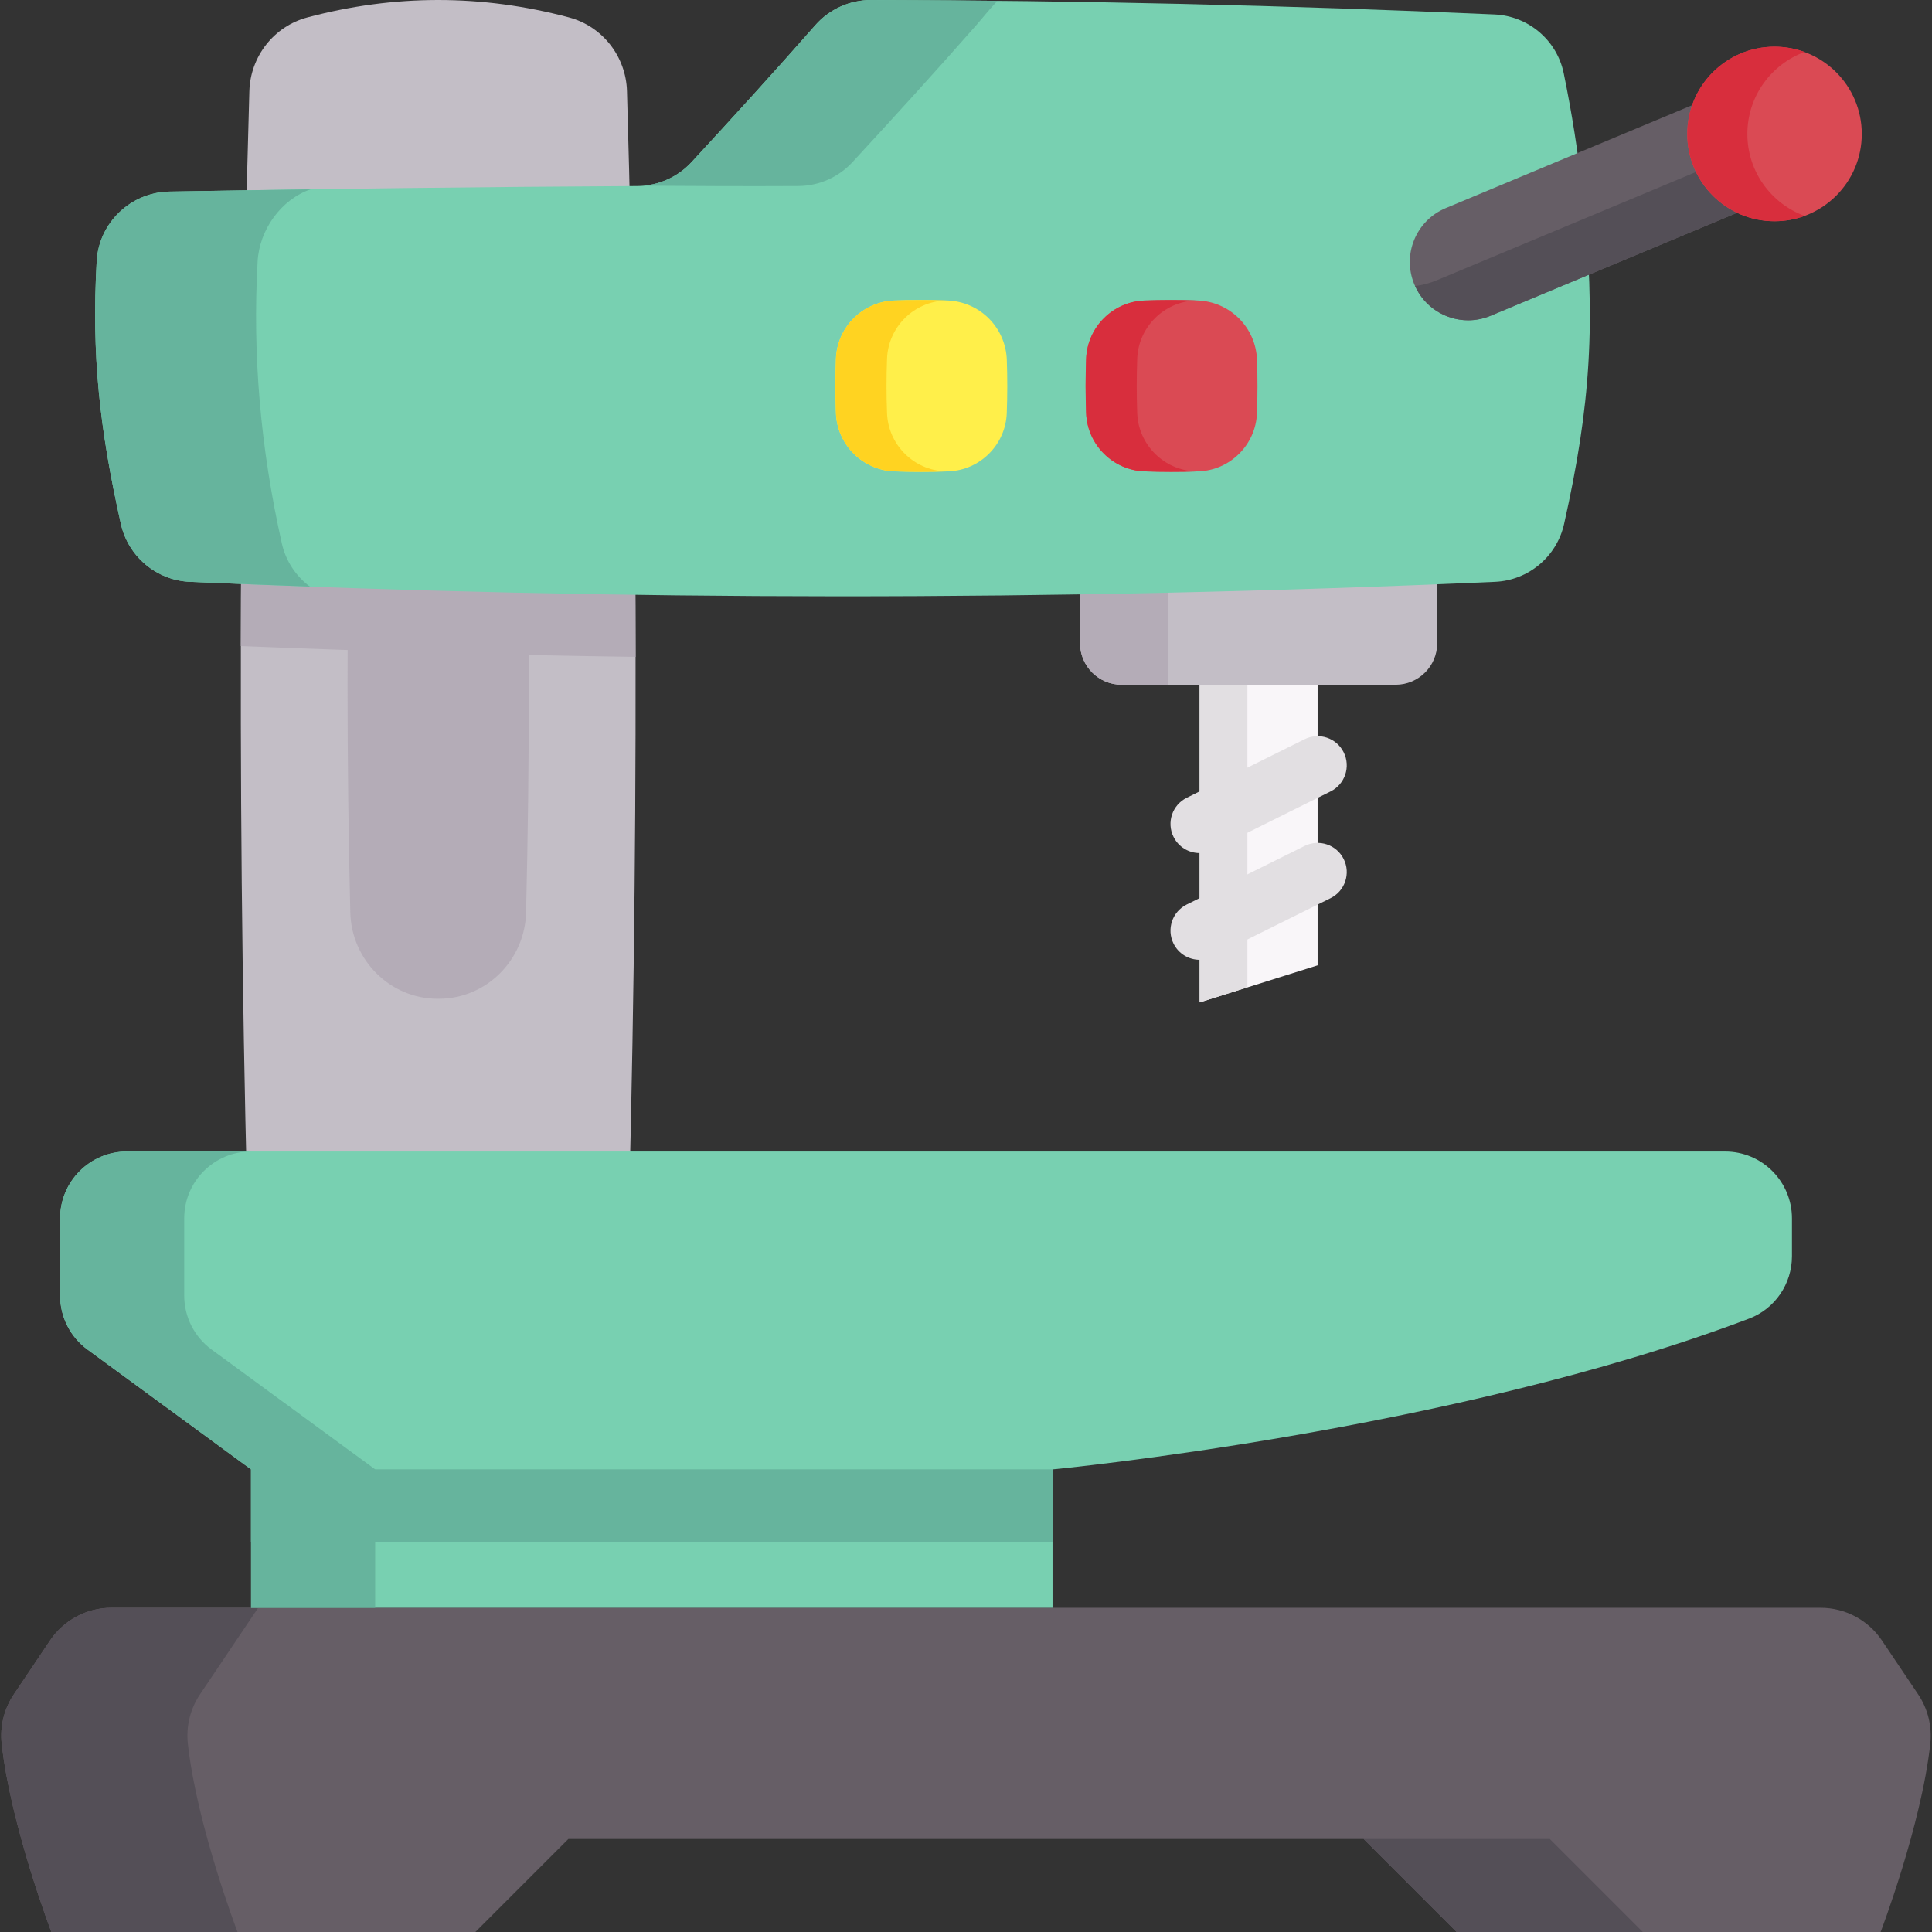 <svg id="Capa_1" enable-background="new 0 0 512 512" height="512" viewBox="0 0 512 512" width="512" xmlns="http://www.w3.org/2000/svg"><rect x="0" y="0" width="512" height="512" fill="#333333" stroke="none"/><g><path d="m349.18 163.363v92.46l-18.602 5.847-12.654 3.975v-102.282z" fill="#f9f6f9"/><path d="m330.578 163.363v98.307l-12.654 3.975v-102.282z" fill="#e2dfe2"/><path d="m369.864 181.462h-72.627c-6.083 0-11.015-4.931-11.015-11.015v-36.688h94.656v36.688c.001 6.083-4.931 11.015-11.014 11.015z" fill="#c3bec6"/><path d="m309.515 181.462h-12.277c-6.083 0-11.015-4.931-11.015-11.015v-36.688h23.292z" fill="#b4acb7"/><path d="m317.928 254.358c-2.842 0-5.576-1.573-6.926-4.29-1.898-3.821-.34-8.459 3.482-10.357l31.258-15.529c3.824-1.897 8.459-.34 10.357 3.482s.34 8.459-3.482 10.357l-31.258 15.529c-1.104.548-2.276.808-3.431.808z" fill="#e2dfe2"/><path d="m317.928 226.076c-2.842 0-5.576-1.573-6.926-4.29-1.898-3.821-.34-8.459 3.482-10.357l31.258-15.529c3.824-1.897 8.459-.34 10.357 3.482 1.898 3.821.34 8.459-3.482 10.357l-31.258 15.529c-1.104.548-2.276.808-3.431.808z" fill="#e2dfe2"/><path d="m168.434 174.087c.082 54.847-.68 109.705-2.277 164.563-.268 9.169-6.48 17.143-15.34 19.501-23.128 6.171-46.256 6.171-69.383 0-8.86-2.359-15.082-10.333-15.35-19.501-1.617-55.816-2.369-111.631-2.256-167.437.052-34.779.453-69.559 1.185-104.338.299-14.248.659-28.495 1.071-42.743.268-9.169 6.49-17.142 15.35-19.512 23.128-6.161 46.256-6.161 69.383 0 8.86 2.369 15.072 10.343 15.34 19.512.402 13.877.752 27.743 1.04 41.62.783 36.108 1.195 72.216 1.237 108.335z" fill="#c3bec6"/><path d="m116.352 98.093c-.152-.001-.304-.001-.455 0-12.581.048-22.759 10.3-23.064 22.877-.978 40.28-.978 80.561 0 120.841.305 12.577 10.483 22.829 23.064 22.877.152.001.304.001.455 0 12.581-.048 22.759-10.3 23.064-22.877.978-40.28.978-80.561 0-120.841-.306-12.577-10.484-22.829-23.064-22.877z" fill="#b4acb7"/><path d="m361.375 487.35 24.65 24.65h112.366s10.791-28.223 13.156-49.887c.503-4.61-.629-9.247-3.217-13.095l-9.599-14.278c-3.639-5.413-9.734-8.659-16.256-8.659h-452.95c-6.522 0-12.617 3.246-16.256 8.659l-9.599 14.278c-2.587 3.848-3.72 8.485-3.217 13.095 2.365 21.664 13.156 49.887 13.156 49.887h112.366l24.65-24.65z" fill="#665e66"/><g fill="#544f57"><path d="m68.422 426.08h-38.897c-6.522 0-12.617 3.246-16.256 8.659l-9.599 14.279c-2.587 3.848-3.72 8.485-3.216 13.095 2.364 21.664 13.155 49.887 13.155 49.887h49.331s-10.791-28.223-13.156-49.887c-.503-4.61.629-9.247 3.216-13.095z"/><path d="m361.375 487.35 24.65 24.65h49.331l-24.65-24.65z"/></g><path d="m15.924 322.879v20.472c0 5.646 2.691 10.954 7.246 14.291l43.363 31.771v36.668h212.399v-36.668s105.866-10.11 184.61-39.97c6.85-2.598 11.345-9.205 11.345-16.531v-10.032c0-9.784-7.932-17.716-17.716-17.716h-423.531c-9.784-.002-17.716 7.93-17.716 17.715z" fill="#78d0b1"/><path d="m66.509 389.388h212.424v19.184h-212.424z" fill="#66b49d"/><path d="m99.427 389.406v36.675h-32.894v-36.675l-43.36-31.771c-4.553-3.327-7.242-8.643-7.242-14.289v-20.47c0-9.787 7.932-17.719 17.709-17.719h32.894c-9.787 0-17.719 7.932-17.719 17.719v20.47c0 5.645 2.689 10.961 7.242 14.289z" fill="#66b49d"/><path d="m168.434 174.087c-34.872-.494-69.744-1.452-104.606-2.874.052-34.779.453-69.559 1.185-104.338 34.068-.556 68.127-.927 102.185-1.123.782 36.108 1.194 72.216 1.236 108.335z" fill="#b4acb7"/><path d="m216.083 6.664c-10.615 12.085-21.649 24.201-32.803 36.294-3.701 4.013-8.898 6.312-14.357 6.343-41.346.229-82.691.719-124.037 1.471-10.263.187-18.694 8.25-19.268 18.498-1.387 24.756.753 44.325 6.418 69.592 1.938 8.642 9.435 14.935 18.283 15.327 57.193 2.538 114.385 3.818 171.578 3.838 58.106.02 116.212-1.259 174.318-3.838 8.849-.393 16.346-6.685 18.284-15.328 6.977-31.114 8.606-53.589 4.888-87.751-1.15-10.568-2.812-21.136-4.986-31.704-1.804-8.771-9.395-15.181-18.341-15.577-55.067-2.442-110.135-3.716-165.202-3.824-5.652-.011-11.044 2.412-14.775 6.659z" fill="#78d0b1"/><g fill="#66b49d"><path d="m74.687 144.01c-5.666-25.266-7.805-49.987-6.418-74.743.473-8.44 6.279-16.432 14.043-19.099-12.475.179-24.95.374-37.424.601-10.263.187-18.694 8.25-19.268 18.498-1.387 24.756.753 44.325 6.418 69.592 1.938 8.642 9.435 14.935 18.283 15.327 10.601.471 21.203.883 31.804 1.267-3.672-2.739-6.383-6.738-7.438-11.443z"/><path d="m211.573 49.298c5.459-.03 10.656-2.329 14.357-6.343 11.154-12.094 22.188-24.209 32.803-36.294 1.6-1.822 3.507-4.253 5.607-6.438-11.16-.118-22.321-.2-33.481-.222-5.653-.011-11.045 2.412-14.776 6.66-10.615 12.085-21.649 24.2-32.803 36.294-3.358 3.641-7.951 5.852-12.851 6.256 13.716.095 27.43.163 41.144.087z"/></g><g><path d="m389.082 84.876c-6.047 0-11.789-3.572-14.265-9.501-3.29-7.875.428-16.926 8.303-20.215l81.192-33.915c7.873-3.289 16.926.428 20.214 8.302 3.29 7.875-.428 16.926-8.303 20.215l-81.192 33.915c-1.945.813-3.964 1.199-5.949 1.199z" fill="#665e66"/><path d="m476.223 49.762-81.189 33.914c-1.947.814-3.966 1.205-5.955 1.205-5.903 0-11.517-3.41-14.062-9.086 1.937-.237 3.874-.742 5.759-1.525l104.183-43.526c2.473 7.573-1.256 15.897-8.736 19.018z" fill="#544f57"/><circle cx="470.267" cy="35.504" fill="#da4a54" r="23.124"/><path d="m478.234 57.22c-2.483.906-5.161 1.401-7.963 1.401-12.774 0-23.128-10.353-23.128-23.117 0-12.774 10.353-23.128 23.128-23.128 2.802 0 5.481.494 7.963 1.401-8.849 3.256-15.164 11.755-15.164 21.727s6.315 18.461 15.164 21.716z" fill="#d82e3d"/></g><g><g><path d="m251.37 124.917c-4.798.176-9.597.176-14.395 0-8.366-.307-15.133-7.073-15.44-15.44-.176-4.798-.176-9.597 0-14.395.307-8.366 7.073-15.133 15.44-15.44 4.699-.172 9.398-.176 14.096-.011 8.595.302 15.447 7.155 15.749 15.749.165 4.699.162 9.398-.011 14.097-.306 8.366-7.072 15.133-15.439 15.44z" fill="#ffef4a"/><path d="m317.674 124.917c-4.798.176-9.597.176-14.395 0-8.366-.307-15.133-7.073-15.44-15.44-.176-4.798-.176-9.597 0-14.395.307-8.366 7.073-15.133 15.44-15.44 4.699-.172 9.398-.176 14.096-.011 8.595.302 15.447 7.155 15.749 15.749.165 4.699.162 9.398-.011 14.097-.306 8.366-7.073 15.133-15.439 15.44z" fill="#da4a54"/></g><g><path d="m250.505 124.919c.144 0 .288.01.433.01-4.656.165-9.313.155-13.959-.01-8.365-.309-15.133-7.077-15.442-15.442-.175-4.801-.175-9.601 0-14.402.309-8.365 7.077-15.133 15.442-15.432 4.656-.175 9.323-.175 13.98-.01-.155 0-.299 0-.453.01-8.365.299-15.133 7.067-15.432 15.432-.185 4.801-.185 9.601 0 14.402.298 8.365 7.066 15.133 15.431 15.442z" fill="#ffd321"/><path d="m316.808 124.919c.144 0 .288.01.433.01-4.656.165-9.303.155-13.959-.01-8.365-.309-15.133-7.077-15.442-15.442-.175-4.801-.175-9.601 0-14.402.309-8.365 7.077-15.133 15.442-15.432 4.656-.175 9.323-.175 13.98-.01-.155 0-.299 0-.453.01-8.365.299-15.134 7.067-15.432 15.432-.175 4.801-.175 9.601 0 14.402.297 8.365 7.066 15.133 15.431 15.442z" fill="#d82e3d"/></g></g></g></svg>